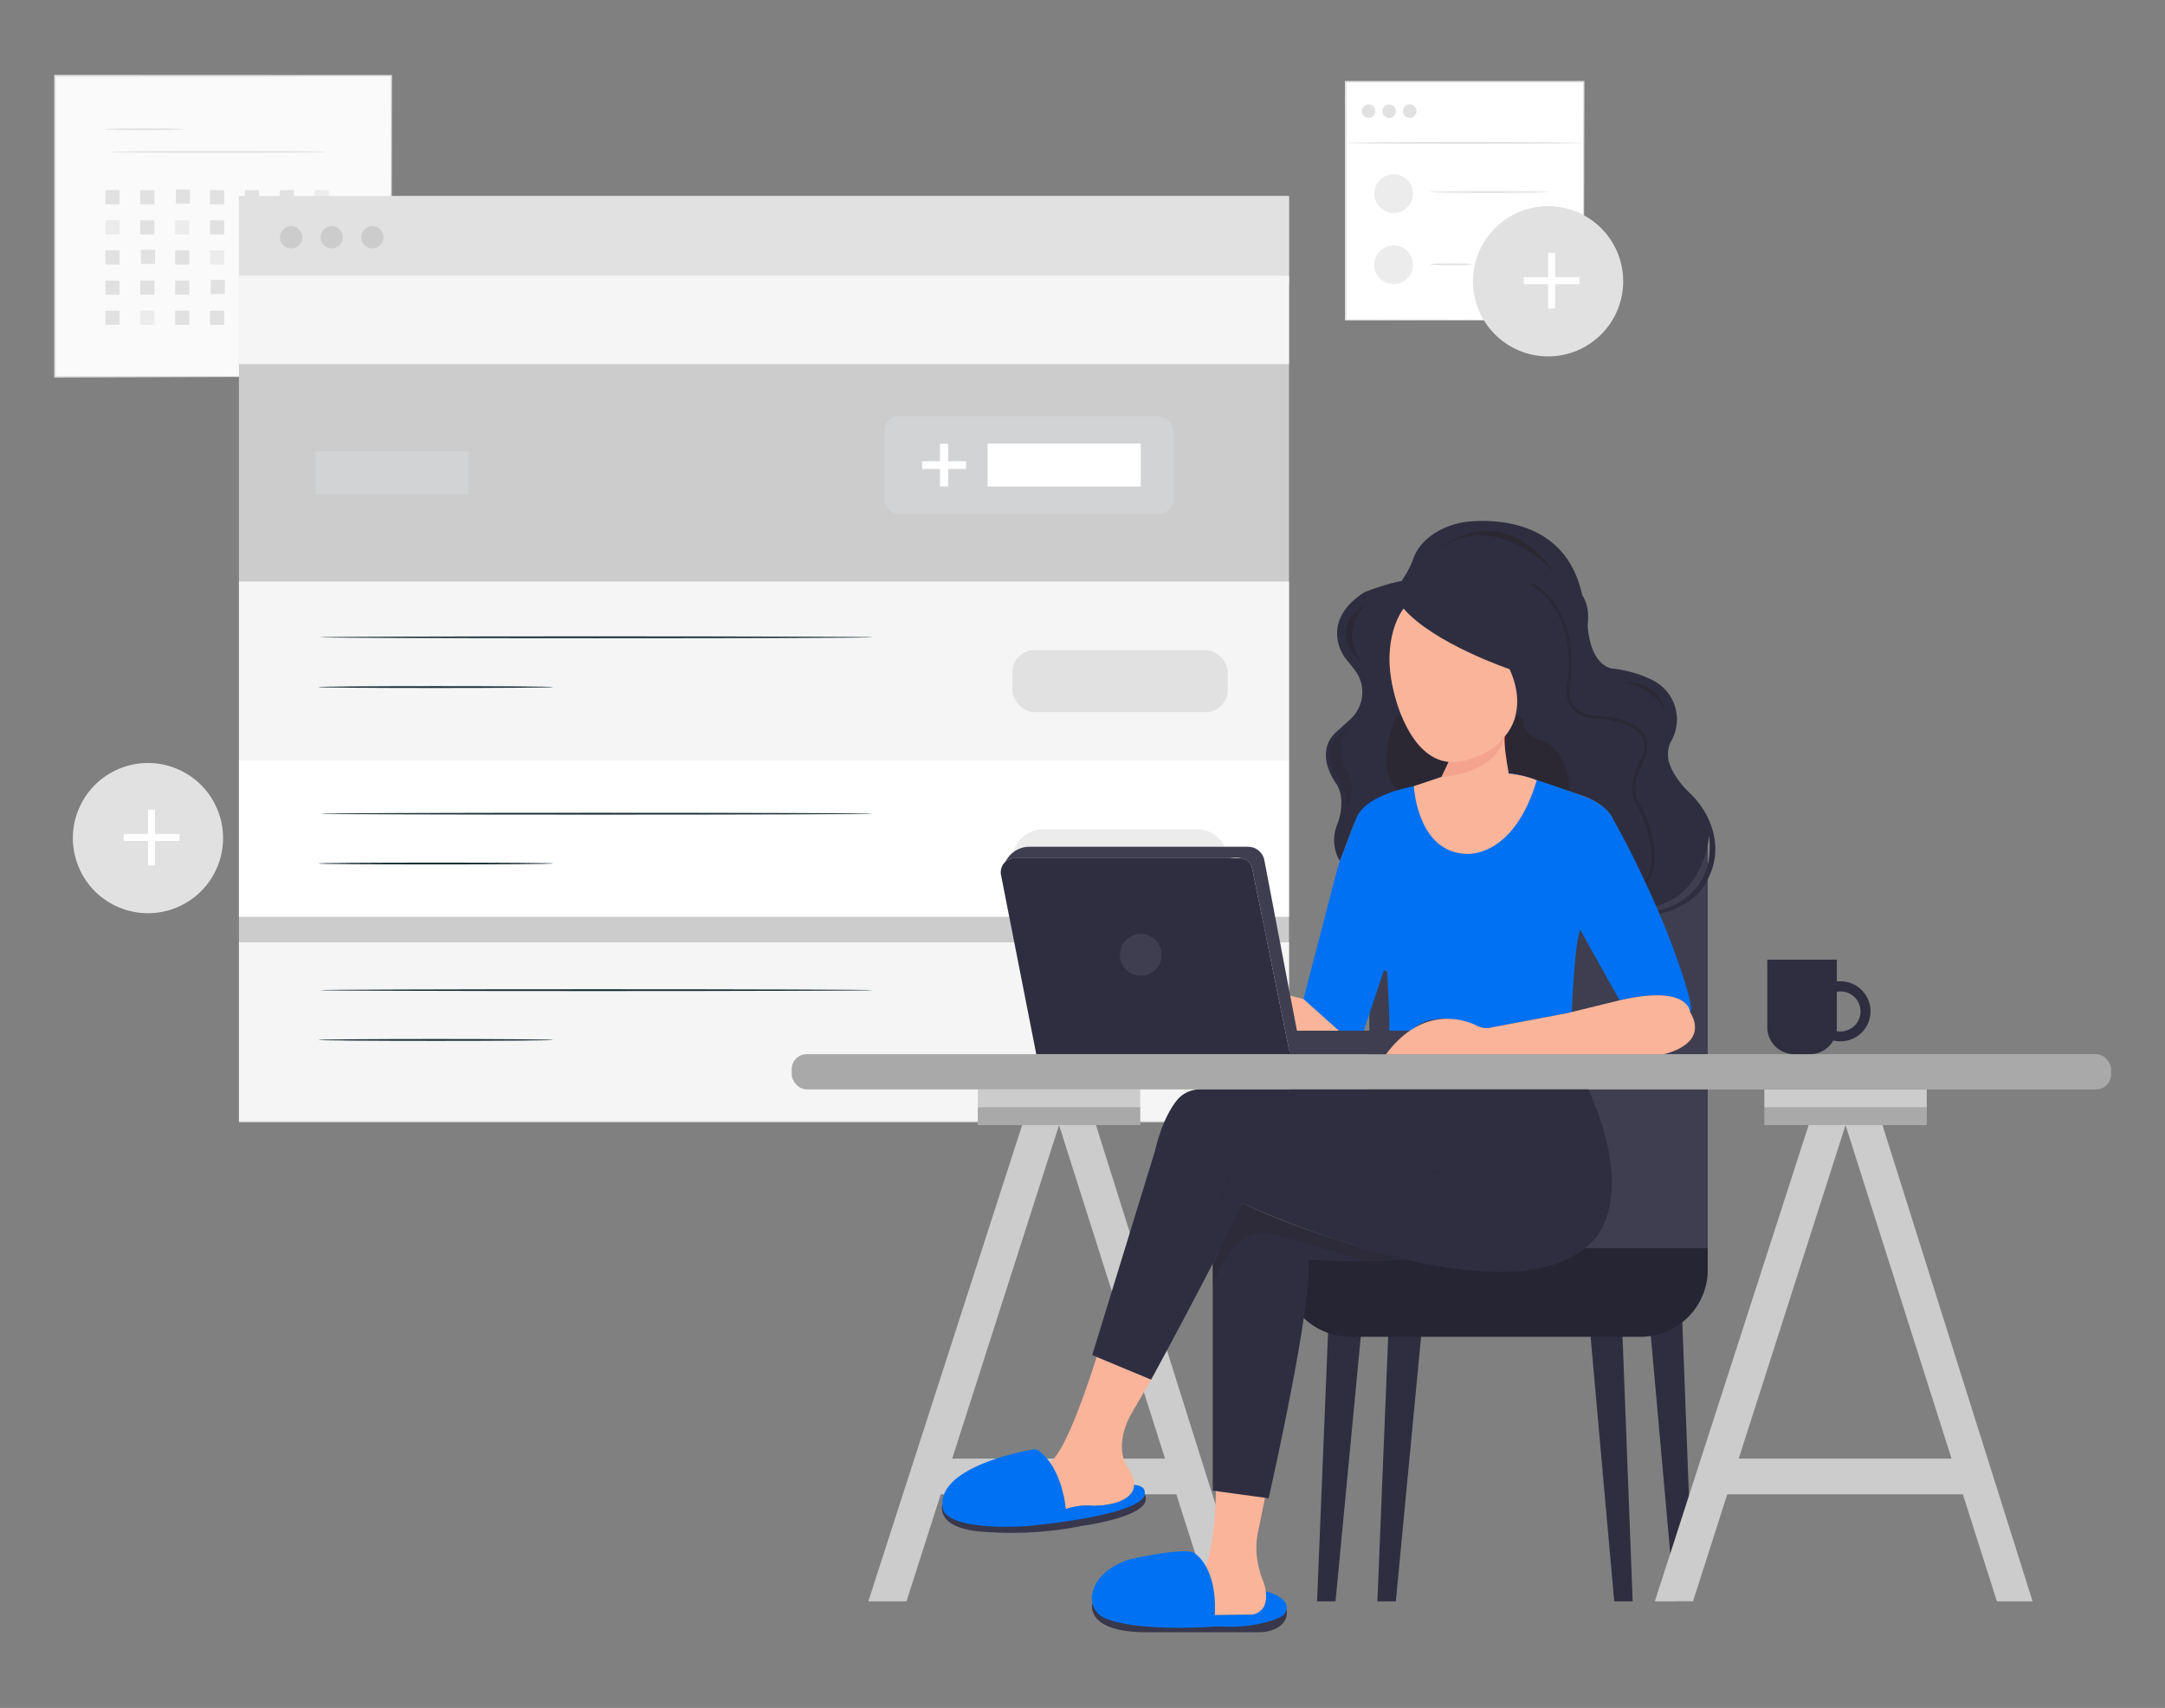 <svg id="a6a87a70-1b07-4a8b-8ba7-472afb9a3e8b" data-name="Layer 1" xmlns="http://www.w3.org/2000/svg" width="865.76" height="682.89" viewBox="0 0 865.76 682.89"><rect x="0" y="0" width="865.76" height="682.89" fill="#808080" stroke="none"/><path d="M736,392.36a12,12,0,1,0,12,12A12,12,0,0,0,736,392.36Zm0,20.05a8,8,0,1,1,8-8A8,8,0,0,1,736,412.41Z" fill="#2f2e41"/><polygon points="635.18 524.65 645.51 640.27 652.89 640.27 648.46 524.65 635.18 524.65" fill="#2f2e41"/><polygon points="659.29 524.65 669.63 640.27 677.01 640.27 672.58 524.65 659.29 524.65" fill="#2f2e41"/><polygon points="568.51 532.02 558.18 640.27 550.8 640.27 555.22 532.02 568.51 532.02" fill="#2f2e41"/><polygon points="544.39 532.02 534.06 640.27 526.68 640.27 531.11 532.02 544.39 532.02" fill="#2f2e41"/><rect x="547.59" y="327.33" width="135.31" height="171.72" fill="#2f2e41"/><rect x="547.59" y="327.33" width="135.31" height="171.72" fill="#fff" opacity="0.08"/><polygon points="408.74 449.85 347.23 640.27 362.49 640.27 423.5 449.85 484.02 640.27 498.29 640.27 438.26 449.85 408.74 449.85" fill="#ccc"/><polygon points="470.24 583.19 374.79 583.19 370.85 597.46 475.65 597.46 470.24 583.19" fill="#ccc"/><path d="M514.49,643.45c.71,4.68-2.46,7-5.32,8.14a15.28,15.28,0,0,1-5.68,1H459.35c-26,.33-22.54-11.8-22.54-11.8s.81,6.52,12.36,7.93c0,0,19,3.19,32.33,1.36C481.5,650.11,510.39,651.8,514.49,643.45Z" fill="#3f3d56"/><path d="M514.49,643.45c.71,4.68-2.46,7-5.32,8.14a15.28,15.28,0,0,1-5.68,1H459.35c-26,.33-22.54-11.8-22.54-11.8s.81,6.52,12.36,7.93c0,0,19,3.19,32.33,1.36C481.5,650.11,510.39,651.8,514.49,643.45Z" fill="#231f20" opacity="0.2"/><path d="M376.85,601.5s-3.33,9.9,17.36,11A143.69,143.69,0,0,0,433.15,610s29-3.9,24.62-12.49l-5.93,2.67L409,609.39Z" fill="#3f3d56"/><path d="M376.85,601.5s-3.33,9.9,17.36,11A143.69,143.69,0,0,0,433.15,610s29-3.9,24.62-12.49l-5.93,2.67L409,609.39Z" fill="#231f20" opacity="0.2"/><path d="M438.54,542.51S426.47,582,419.46,584.69c0,0,5.68,7,6.68,18.69,0,0,5.49-1.66,9.22-1.4a28.87,28.87,0,0,0,5.73-.08c6.57-.86,17.61-4,9.58-15.7,0,0-5.34-7.35,1.34-20.2l8.31-14.38Z" fill="#f9b499"/><path d="M486.22,595.71s-.07,20.86-4.15,30.56c0,0,4.7,7.82,3.65,19.5l15.08-.07s6.13-.28,5.5-8.48a17.72,17.72,0,0,0-1.29-5.31c-1.17-2.94-3.66-10.45-2.1-18.51l3.43-16.91L486.11,595Z" fill="#f9b499"/><rect x="21.96" y="30.3" width="134.49" height="120.32" fill="#fafafa"/><path d="M156.45,150.62s0-.77,0-2.23,0-3.63,0-6.45c0-5.64,0-13.9-.08-24.42,0-21-.09-51.06-.16-87.22l.31.31L22,30.66h0l.36-.36c0,43.78,0,85,0,120.32l-.32-.31,97.27.16,27.44.08,7.26,0,1.87,0h.65s-.2,0-.61,0l-1.84,0-7.2,0-27.37.08L22,150.94h-.32v-.32c0-35.35,0-76.54,0-120.32v-.36H22L156.45,30h.3v.3c-.06,36.24-.12,66.34-.15,87.41,0,10.49-.06,18.73-.08,24.36q0,4.19,0,6.39C156.47,149.9,156.45,150.62,156.45,150.62Z" fill="#e1e1e1"/><path d="M73.53,51.68c0,.2-7.08.36-15.81.36s-15.81-.16-15.81-.36,7.07-.36,15.81-.36S73.53,51.48,73.53,51.68Z" fill="#e1e1e1"/><path d="M130.51,60.72c0,.19-19.45.36-43.43.36s-43.44-.17-43.44-.36,19.45-.36,43.44-.36S130.51,60.52,130.51,60.72Z" fill="#e1e1e1"/><rect x="42.14" y="76.02" width="5.67" height="5.67" fill="#e1e1e1"/><rect x="56.09" y="76.02" width="5.67" height="5.67" fill="#e1e1e1"/><rect x="70.29" y="75.76" width="5.67" height="5.67" fill="#e1e1e1"/><rect x="83.98" y="76.02" width="5.67" height="5.67" fill="#e1e1e1"/><rect x="97.93" y="76.02" width="5.67" height="5.67" fill="#e1e1e1"/><rect x="111.87" y="76.02" width="5.67" height="5.67" fill="#e1e1e1"/><rect x="125.82" y="76.02" width="5.67" height="5.67" fill="#ececec"/><rect x="42.14" y="88.06" width="5.67" height="5.67" fill="#ececec"/><rect x="56.09" y="88.06" width="5.67" height="5.67" fill="#e1e1e1"/><rect x="70.03" y="88.06" width="5.67" height="5.67" fill="#ececec"/><rect x="83.98" y="88.06" width="5.67" height="5.67" fill="#e1e1e1"/><rect x="97.93" y="88.06" width="5.67" height="5.67" fill="#e1e1e1"/><rect x="112.13" y="87.81" width="5.67" height="5.67" fill="#e1e1e1"/><rect x="125.82" y="88.06" width="5.67" height="5.67" fill="#e1e1e1"/><rect x="42.14" y="100.11" width="5.67" height="5.67" fill="#e1e1e1"/><rect x="56.34" y="99.85" width="5.67" height="5.67" fill="#e1e1e1"/><rect x="70.03" y="100.11" width="5.67" height="5.67" fill="#e1e1e1"/><rect x="83.98" y="100.11" width="5.67" height="5.67" fill="#ececec"/><rect x="97.93" y="100.11" width="5.67" height="5.67" fill="#e1e1e1"/><rect x="111.87" y="100.11" width="5.67" height="5.67" fill="#e1e1e1"/><rect x="125.82" y="100.11" width="5.67" height="5.67" fill="#e1e1e1"/><rect x="42.14" y="112.16" width="5.67" height="5.67" fill="#e1e1e1"/><rect x="56.09" y="112.16" width="5.67" height="5.67" fill="#e1e1e1"/><rect x="70.03" y="112.16" width="5.67" height="5.67" fill="#e1e1e1"/><rect x="84.24" y="111.9" width="5.67" height="5.67" fill="#e1e1e1"/><rect x="97.93" y="112.16" width="5.67" height="5.67" fill="#e1e1e1"/><rect x="111.87" y="112.16" width="5.67" height="5.67" fill="#ececec"/><rect x="125.82" y="112.16" width="5.67" height="5.67" fill="#e1e1e1"/><rect x="42.14" y="124.2" width="5.67" height="5.67" fill="#e1e1e1"/><rect x="56.09" y="124.2" width="5.67" height="5.67" fill="#ececec"/><rect x="70.03" y="124.2" width="5.67" height="5.67" fill="#e1e1e1"/><rect x="83.98" y="124.2" width="5.67" height="5.67" fill="#e1e1e1"/><rect x="97.93" y="124.2" width="5.67" height="5.67" fill="#e1e1e1"/><rect x="112.13" y="123.94" width="5.67" height="5.67" fill="#e1e1e1"/><rect x="125.82" y="124.2" width="5.67" height="5.67" fill="#e1e1e1"/><rect x="538" y="32.75" width="95.27" height="95.27" fill="#fff"/><path d="M633.28,128a4.13,4.13,0,0,1,0-.46c0-.31,0-.75,0-1.32,0-1.19,0-2.9,0-5.13,0-4.5,0-11.06-.08-19.39,0-16.68-.09-40.45-.16-69l.32.32-95.27,0h0l.37-.37c0,34.89,0,67.58,0,95.27l-.32-.31,69,.16,19.39.08,5.13,0,1.33,0h.46a3.42,3.42,0,0,1-.43,0l-1.29,0-5.07,0-19.32.08-69.17.16h-.31V128c0-27.69,0-60.38-.05-95.27v-.36H538l95.27,0h.31v.31c-.06,28.6-.12,52.45-.16,69.17,0,8.3-.06,14.84-.08,19.32,0,2.2,0,3.9,0,5.07,0,.55,0,1,0,1.29S633.28,128,633.28,128Z" fill="#e1e1e1"/><path d="M632.87,57.14c0,.2-21.24.36-47.43.36S538,57.34,538,57.14s21.24-.37,47.44-.37S632.87,56.94,632.87,57.14Z" fill="#e1e1e1"/><circle cx="547.27" cy="44.45" r="2.7" fill="#e1e1e1"/><circle cx="555.51" cy="44.45" r="2.7" fill="#e1e1e1"/><path d="M566.45,44.45a2.7,2.7,0,1,1-2.7-2.7A2.69,2.69,0,0,1,566.45,44.45Z" fill="#e1e1e1"/><circle cx="557.31" cy="77.41" r="7.74" fill="#ececec"/><path d="M565.05,105.84a7.75,7.75,0,1,1-7.74-7.74A7.75,7.75,0,0,1,565.05,105.84Z" fill="#ececec"/><path d="M619.06,76.78c0,.2-10.59.36-23.66.36s-23.65-.16-23.65-.36,10.59-.37,23.65-.37S619.06,76.58,619.06,76.78Z" fill="#e1e1e1"/><path d="M588.79,105.7c0,.2-3.77.37-8.41.37s-8.41-.17-8.41-.37,3.77-.36,8.41-.36S588.79,105.5,588.79,105.7Z" fill="#e1e1e1"/><circle cx="619.06" cy="112.47" r="30.03" fill="#e1e1e1"/><rect x="619.08" y="101.08" width="2.8" height="22.3" fill="#fff"/><rect x="609.33" y="110.83" width="22.3" height="2.8" fill="#fff"/><circle cx="59.18" cy="335.1" r="30.03" transform="translate(-125.94 49.57) rotate(-22.94)" fill="#e1e1e1"/><rect x="59.2" y="323.71" width="2.8" height="22.3" fill="#fff"/><rect x="49.45" y="333.46" width="22.3" height="2.8" fill="#fff"/><rect x="95.55" y="78.8" width="419.9" height="369.96" fill="#ccc"/><rect x="95.55" y="304.05" width="419.9" height="62.51" fill="#fff"/><rect x="95.55" y="232.53" width="419.9" height="71.52" fill="#f5f5f5"/><rect x="95.55" y="376.77" width="419.9" height="71.52" fill="#f5f5f5"/><path d="M349.08,254.81c0,.2-49.52.36-110.59.36s-110.6-.16-110.6-.36,49.51-.37,110.6-.37S349.08,254.61,349.08,254.81Z" fill="#1a2e35"/><path d="M221.26,274.71c0,.2-21,.37-47,.37s-47-.17-47-.37,21-.36,47-.36S221.26,274.51,221.26,274.71Z" fill="#1a2e35"/><path d="M349.08,325.35c0,.2-49.52.36-110.59.36s-110.6-.16-110.6-.36,49.51-.37,110.6-.37S349.08,325.15,349.08,325.35Z" fill="#1a2e35"/><path d="M221.26,345.25c0,.21-21,.37-47,.37s-47-.16-47-.37,21-.36,47-.36S221.26,345.05,221.26,345.25Z" fill="#1a2e35"/><path d="M349.08,395.89c0,.2-49.52.37-110.59.37s-110.6-.17-110.6-.37,49.51-.36,110.6-.36S349.08,395.69,349.08,395.89Z" fill="#1a2e35"/><path d="M221.26,415.8c0,.2-21,.36-47,.36s-47-.16-47-.36,21-.37,47-.37S221.26,415.6,221.26,415.8Z" fill="#1a2e35"/><rect x="95.55" y="78.33" width="419.9" height="35.29" fill="#e1e1e1"/><rect x="95.55" y="110.29" width="419.9" height="35.29" fill="#f5f5f5"/><path d="M120.84,94.88a4.44,4.44,0,1,1-4.44-4.44A4.43,4.43,0,0,1,120.84,94.88Z" fill="#ccc"/><path d="M137.09,94.88a4.44,4.44,0,1,1-4.43-4.44A4.43,4.43,0,0,1,137.09,94.88Z" fill="#ccc"/><path d="M153.35,94.88a4.44,4.44,0,1,1-4.43-4.44A4.43,4.43,0,0,1,153.35,94.88Z" fill="#ccc"/><rect x="353.65" y="166.4" width="115.54" height="39.08" rx="5.77" fill="#d1d3d4"/><path d="M386.29,187.5h-7.13v7h-3.29v-7h-7.13v-3.09h7.13v-7h3.29v7h7.13Z" fill="#fff"/><rect x="404.84" y="259.94" width="86.13" height="24.79" rx="8.85" fill="#e1e1e1"/><path d="M478.57,356.33H417.23a12.4,12.4,0,0,1-12.39-12.4h0a12.39,12.39,0,0,1,12.39-12.39h61.34A12.39,12.39,0,0,1,491,343.93h0A12.4,12.4,0,0,1,478.57,356.33Z" fill="#ececec"/><path d="M535.81,344.3a16.37,16.37,0,0,1-1.08-14.63,23,23,0,0,0,1.66-9.3,14.39,14.39,0,0,0-1.72-6.58s-8.1-10.12-2.46-18.68a13.48,13.48,0,0,1,2.15-2.44l5.24-4.75s.22-.17.57-.5a14.62,14.62,0,0,0,1.63-19.49c-.77-1-1.72-2.22-2.89-3.61a17.76,17.76,0,0,1-3.53-6.41c-1.55-5.26-1.41-13.7,10.4-21.22,0,0,9.68-3.67,14.69-4.34,0,0,.3-.5.77-1.21a38,38,0,0,0,4-7.93c1.06-3,3.63-7.33,9.89-10.87a32,32,0,0,1,13.58-3.92c11.93-.79,37.92.91,44,29.6,0,0,3.18,3.84,2.17,11.85,0,0,.34,14.85,9.35,17.36,0,0,9.86.79,17.74,5.35a17.44,17.44,0,0,1,6.57,23.25l-.07.14a11.47,11.47,0,0,0-1,8.93c1,3.24,3.35,7.47,8.4,12.34a33.61,33.61,0,0,1,8,11.79c2.68,6.8,3.82,16.32-3.28,26.31,0,0-4.56,7.24-17.08,10.07L663,364s23.44-3.86,20.44-29.89c0,0-1.64,23.05-21.17,28.22,0,0-12-25.89-17.55-35.4,0,0-2.5-5.67-12.52-9l-17.69-6a42.24,42.24,0,0,0-11.18-2.67s-2.5-10.68-1.67-14.85c0,0,3.84-5,4.18-7.61,0,0,1.82-11.64-2.58-19.05,0,0-31.8-11.56-42-24.41,0,0-4.67,6-5.51,18.86s7.35,40.89,23.53,42.39c0,0-2,5.17-2.83,6,0,0-18.7,6.34-21.53,7.17,0,0-9.37,1.69-13.88,12.71Z" fill="#2f2e41"/><path d="M538.44,323s4.67-5.18,1-13.19c0,0-7.44-10.51.2-19,0,0-9.61,3.83-7.54,14.18a15.77,15.77,0,0,0,2.82,6.24A17.62,17.62,0,0,1,538.44,323Z" fill="#231f20" opacity="0.2"/><path d="M581.3,304.73s10,.08,20.38-10.3a30.25,30.25,0,0,0,.57,9.25S589.61,313.7,581.3,304.73Z" fill="none" stroke="#ed1c24" stroke-miterlimit="10" stroke-width="0.5"/><path d="M558.56,285.87s-10.18,22.69.86,30.48l17.07-5.73,2.83-6s-12,.12-18.92-18.74C560.4,285.87,560.08,286.28,558.56,285.87Z" fill="#231f20" opacity="0.37"/><path d="M627.49,316.35s.73-15.17-10.4-20.22c0,0-9.17-2.38-7.91-8.77,0,0-2.38-.68-3-1.71,0,0-1.48,6.07-4.46,8.78,0,0-.65,5.74,1.67,14.85,0,0,6.95.72,11.18,2.67Z" fill="#231f20" opacity="0.37"/><path d="M521.24,399.45l14.12,12.66h10l8.09-24.29,1.26.79s1.22,20,.78,23.5h9s7-9.54,26.7-1.7a7.23,7.23,0,0,0,4.67.5l32.71-6.17s.89-26.37,3.34-33L647.69,400s25.48-6.89,28.15,4.68c0,0,3.22.44-8.79-30.93,0,0-9.9-25.15-22.31-46.73,0,0-2.12-5.48-12.52-9,0,0-24.36-9-28.87-8.68l-38,5.08s-19.08,3-23,12.75l-6.16,16.12a53.83,53.83,0,0,0-1.73,5.4Z" fill="#0071f2"/><polygon points="515.83 398.06 518.63 412.11 535.36 412.11 521.24 399.45 515.83 398.06" fill="#f9b499"/><path d="M513.15,499.05H682.91a0,0,0,0,1,0,0v8.58a26.85,26.85,0,0,1-26.85,26.85H540a26.85,26.85,0,0,1-26.85-26.85v-8.58A0,0,0,0,1,513.15,499.05Z" fill="#2f2e41"/><path d="M513.15,499.05H682.91a0,0,0,0,1,0,0v8.58a26.85,26.85,0,0,1-26.85,26.85H540a26.85,26.85,0,0,1-26.85-26.85v-8.58A0,0,0,0,1,513.15,499.05Z" opacity="0.2"/><rect x="705.54" y="435.58" width="64.95" height="14.27" fill="#ccc"/><rect x="705.54" y="442.71" width="64.95" height="7.13" fill="#231f20" opacity="0.2"/><polygon points="723.25 449.85 661.75 640.27 677.01 640.27 738.01 449.85 798.54 640.27 812.81 640.27 752.78 449.85 723.25 449.85" fill="#ccc"/><polygon points="784.76 583.19 689.3 583.19 685.37 597.46 790.17 597.46 784.76 583.19" fill="#ccc"/><rect x="391.02" y="435.58" width="64.95" height="14.27" fill="#ccc"/><rect x="391.02" y="442.71" width="64.95" height="7.13" fill="#231f20" opacity="0.2"/><rect x="316.6" y="421.49" width="527.57" height="14.08" rx="6.01" fill="#ccc"/><rect x="316.6" y="421.49" width="527.57" height="14.08" rx="6.01" fill="#231f20" opacity="0.2"/><path d="M436.78,541.78l23.54,9.84s31-56.75,36.2-70.65c0,0,109.52,51,141.23,14.28,0,0,16.89-16.21-2.57-59.67H479.8a11.72,11.72,0,0,0-9.17,4.35c-2.8,3.51-6.26,9.68-8.78,20.27Z" fill="#2f2e41"/><path d="M507.31,599.06s17.62-77.45,16-95.47a261.83,261.83,0,0,0,38.93,0s-37-8.86-65.68-22.62l-11.6,24.29V596Z" fill="#2f2e41"/><g opacity="0.2"><path d="M485.15,505.3l-.46-.07.26-1.87.47.07Zm.53-3.74-.47-.07.27-1.87.46.07Zm.53-3.74-.47-.07.26-1.87.47.07Zm.52-3.74-.47-.07.27-1.87.46.07Zm.53-3.74-.47-.07.26-1.87.47.07Zm.52-3.74-.46-.07.26-1.86.47.06Zm.53-3.73-.46-.08c.09-.62.2-1.24.31-1.86l.47.08C488.51,481.63,488.41,482.25,488.31,482.87Zm.69-3.7-.46-.1c.14-.62.28-1.23.44-1.85l.46.12C489.28,478,489.14,478.56,489,479.17Zm.95-3.64-.46-.13c.16-.53.33-1,.51-1.57l.08-.24.44.16-.08.23C490.27,474.5,490.1,475,490,475.53Zm114.65-2.47h-1.39v-.47h1.88v.47Zm2.4,0,0-.47,1.88-.1,0,.47Zm-5.68,0-1.89-.1,0-.47,1.88.1Zm9.46-.24,0-.47c.64-.07,1.27-.15,1.86-.24l.07.47C612.06,472.6,611.43,472.68,610.78,472.75Zm-13.25-.05-1.86-.32.08-.46,1.86.32Zm17-.52-.09-.47c.62-.12,1.24-.26,1.82-.42l.12.46C615.79,471.9,615.16,472.05,614.53,472.18Zm-20.72-.12-1.86-.32.08-.46,1.86.32ZM491.17,472l-.44-.17c.24-.61.48-1.19.73-1.75l.43.19C491.65,470.8,491.41,471.38,491.17,472Zm98.92-.55-1.86-.32.08-.47,1.86.32Zm28.11-.22-.15-.45c.6-.2,1.19-.42,1.75-.66l.18.44C619.41,470.78,618.82,471,618.2,471.21Zm-31.84-.42-1.86-.32.08-.47,1.86.32Zm-3.72-.64-1.86-.32.08-.47,1.86.32Zm39.07-.43-.23-.42a17.82,17.82,0,0,0,1.6-1l.26.39A18.57,18.57,0,0,1,621.71,469.72Zm-42.79-.21-1.86-.32.08-.46L579,469Zm-3.72-.64-1.86-.32.08-.46,1.86.32Zm-82.52-.32-.42-.21c.28-.58.58-1.14.89-1.68l.41.24C493.26,467.42,493,468,492.68,468.55Zm78.8-.32-1.86-.32.08-.46,1.86.32Zm-3.72-.64-1.86-.32.08-.46,1.86.32Zm57.1,0-.31-.35a16.36,16.36,0,0,0,1.33-1.3l.35.31A14.47,14.47,0,0,1,624.86,467.57ZM564,467l-1.86-.31.08-.47,1.86.32Zm-3.72-.63-1.87-.32.08-.47,1.87.32Zm-3.73-.64-1.86-.32.08-.47,1.86.32Zm-62.06-.38-.39-.26c.35-.54.72-1.06,1.09-1.56l.38.29C495.24,464.25,494.88,464.77,494.53,465.3Zm58.34-.26-1.86-.32.08-.47,1.86.32Zm74.54-.32-.39-.26a15.88,15.88,0,0,0,.93-1.6l.42.21A14.2,14.2,0,0,1,627.41,464.72Zm-78.26-.32-1.86-.32.08-.46,1.86.32Zm-3.72-.64-1.86-.32.08-.46,1.86.32Zm-3.72-.64-1.86-.32.08-.46,1.86.32Zm-3.72-.64-1.86-.32.08-.46,1.86.32Zm-41.19-.15-.35-.31c.43-.48.88-.94,1.34-1.36l.32.35A18.15,18.15,0,0,0,496.8,462.33Zm37.47-.49-1.86-.31.08-.47,1.86.32Zm94.83-.55-.44-.15a16.16,16.16,0,0,0,.49-1.79l.46.1A17.75,17.75,0,0,1,629.1,461.29Zm-98.55-.08-1.87-.32.08-.47,1.87.32Zm-3.73-.64-1.86-.32.08-.47,1.86.32Zm-3.72-.64-1.86-.32.08-.46,1.86.31Zm-23.55-.1-.28-.38a14.59,14.59,0,0,1,1.61-1l.23.41A13.72,13.72,0,0,0,499.55,459.83Zm19.83-.54-1.86-.32.08-.46,1.86.32Zm-3.72-.64-1.86-.32.08-.46,1.86.32ZM502.79,458l-.17-.44a12.13,12.13,0,0,1,1.84-.55l.1.46A12.79,12.79,0,0,0,502.79,458Zm9.15,0-1.86-.32.08-.46,1.86.32Zm118-.45-.47-.05a18.6,18.6,0,0,0,.11-1.86H630C630,456.31,630,457,629.91,457.56Zm-121.69-.19-.12,0a7.52,7.52,0,0,0-1.71-.09l0-.47a8.19,8.19,0,0,1,1.82.1l.11,0Zm121.29-3.59c0-.6-.1-1.23-.18-1.86l.47-.06c.08.64.14,1.28.18,1.89Zm-.48-3.71c-.12-.6-.25-1.22-.4-1.83l.46-.12c.15.63.29,1.25.4,1.86Zm-.89-3.65c-.18-.61-.38-1.21-.57-1.79l.44-.15c.2.59.4,1.19.58,1.81Zm-1.22-3.56c-.23-.61-.47-1.19-.7-1.74l.43-.19c.24.56.48,1.15.71,1.76Zm-1.47-3.46c-.3-.63-.58-1.2-.83-1.69l.42-.21c.26.49.54,1.06.84,1.7Zm-1.72-3.35-.2-.35.2-.12v-.24c.14,0,.14,0,.41.48Z" fill="#231f20"/></g><path d="M484.92,514.38s7.75-26.23,24.88-20.78l36.5,10.72,15.9-.73s-19-2.85-65.68-22.62l-11.6,24.29Z" fill="#231f20" opacity="0.2"/><path d="M415.3,580a2.75,2.75,0,0,0-2.11-.5c-6.51,1.17-39.42,7.89-36.11,23.84,0,0,.33,8.68,33.54,6.85,0,0,50.06-4.34,47.06-14,0,0,.13-2.17-4.21-2.52,0,0,.95,8.17-16.42,8.37a26.69,26.69,0,0,0-10.91,1.32S425.1,587.23,415.3,580Z" fill="#0071f2"/><path d="M436.75,637.46c.81-4.46,4.1-10.17,14.59-13.88,0,0,23.74-5.48,26.64-2.33,0,0,8.95,5.64,7.74,24.52l13.81-.19a6.15,6.15,0,0,0,3.1-.58c1.39-.81,4.29-2.3,3.57-8.71,0,0,9.2,2.14,8.29,7.16a4.33,4.33,0,0,1-2.43,3.06c-3.08,1.5-11.36,4.67-25,3.77,0,0-30.67,2.53-44.85-3.11A8.78,8.78,0,0,1,436.75,637.46Z" fill="#0071f2"/><path d="M414.39,421.49,400.3,349.86a5.64,5.64,0,0,1,5.53-6.73h89.9a5.09,5.09,0,0,1,5,4.06l15.12,74.3Z" fill="#2f2e41"/><path d="M411.6,338.58h87.51a6.61,6.61,0,0,1,6.49,5.36l13,68.17h45.84s-2.68.05-10.18,9.38H515.83l-15.12-74.3s-.7-5.32-8.71-4.06H405.83a5.81,5.81,0,0,0-5.15,3.38l2.19-3.27A10.48,10.48,0,0,1,411.6,338.58Z" fill="#2f2e41"/><path d="M411.6,338.58h87.51a6.61,6.61,0,0,1,6.49,5.36l13,68.17h45.84s-2.68.05-10.18,9.38H515.83l-15.12-74.3s-.7-5.32-8.71-4.06H405.83a5.81,5.81,0,0,0-5.15,3.38l2.19-3.27A10.48,10.48,0,0,1,411.6,338.58Z" fill="#fff" opacity="0.08"/><circle cx="456.18" cy="381.77" r="8.34" fill="#fff" opacity="0.08"/><path d="M706.72,383.71h27.81a0,0,0,0,1,0,0v27a10.79,10.79,0,0,1-10.79,10.79h-6.23a10.79,10.79,0,0,1-10.79-10.79v-27A0,0,0,0,1,706.72,383.71Z" fill="#2f2e41"/><path d="M565.39,314.36s1.25,25.79,20.27,27c0,0,19.2,2.84,28.87-29.37a40.78,40.78,0,0,0-11.18-2.67s-2.17-11-1.67-15.63l-21.58,9.46-3.61,7.51Z" fill="#f9b499"/><path d="M545,265.48s-10.43-11.87,1.26-23.91C546.22,241.57,528.78,250.74,545,265.48Z" fill="#231f20" opacity="0.37"/><path d="M622.47,229.87S599,202.46,575,219.8C575,219.8,599.46,197.33,622.47,229.87Z" fill="#231f20" opacity="0.37"/><path d="M649.09,272.54s11.73,2.11,16.72,11.23C665.81,283.77,663.79,272.54,649.09,272.54Z" fill="#231f20" opacity="0.37"/><g opacity="0.37"><path d="M658.66,353.2l-1-.75c5.79-7.8,1-21.48-1.3-27a20.55,20.55,0,0,0-1.85-3.29c-4.58-7,1-17.3,1.2-17.73,2.09-3.91,2.38-7.22.87-9.86-3.75-6.52-17.23-7.12-17.36-7.12-5.15-.14-8.82-1.69-10.92-4.59-3.11-4.32-1.61-10.06-1.41-10.75,3.12-29.64-14.63-38-14.81-38.07l.51-1.15c.19.08,18.79,8.77,15.55,39.41l0,.12c0,.05-1.67,5.72,1.22,9.71,1.85,2.57,5.19,3.93,9.93,4.06.59,0,14.32.64,18.41,7.76,1.74,3,1.45,6.76-.85,11.08-.06.1-5.42,10.07-1.25,16.44a22.86,22.86,0,0,1,2,3.49C659.91,330.68,664.84,344.88,658.66,353.2Z" fill="#231f20"/></g><rect x="394.92" y="177.36" width="61.26" height="17.16" fill="#fff"/><rect x="126.13" y="180.48" width="61.26" height="17.16" fill="#d1d3d4"/><path d="M554.29,421.49H665.34s18.44-3.68,10.5-16.86c0,0-.25-11.11-28.15-4.68l-21,5.14-30.86,5.82s-1.65.6-4.67-.5C591.17,410.41,571.32,398.53,554.29,421.49Z" fill="#f9b499"/><path d="M576.49,310.62l2.83-6s17.82-.64,22.36-11C601.68,293.65,601.4,308.27,576.49,310.62Z" fill="#f4a48e"/><path d="M561.3,243.36s-9.72,11.56-3.62,34.32c0,0,5.62,25.43,21.64,26.93,0,0,10.18,2,22.36-10.18,0,0,9.85-9.51,2-26.87C603.69,267.56,573.48,257.38,561.3,243.36Z" fill="#f9b499"/></svg>